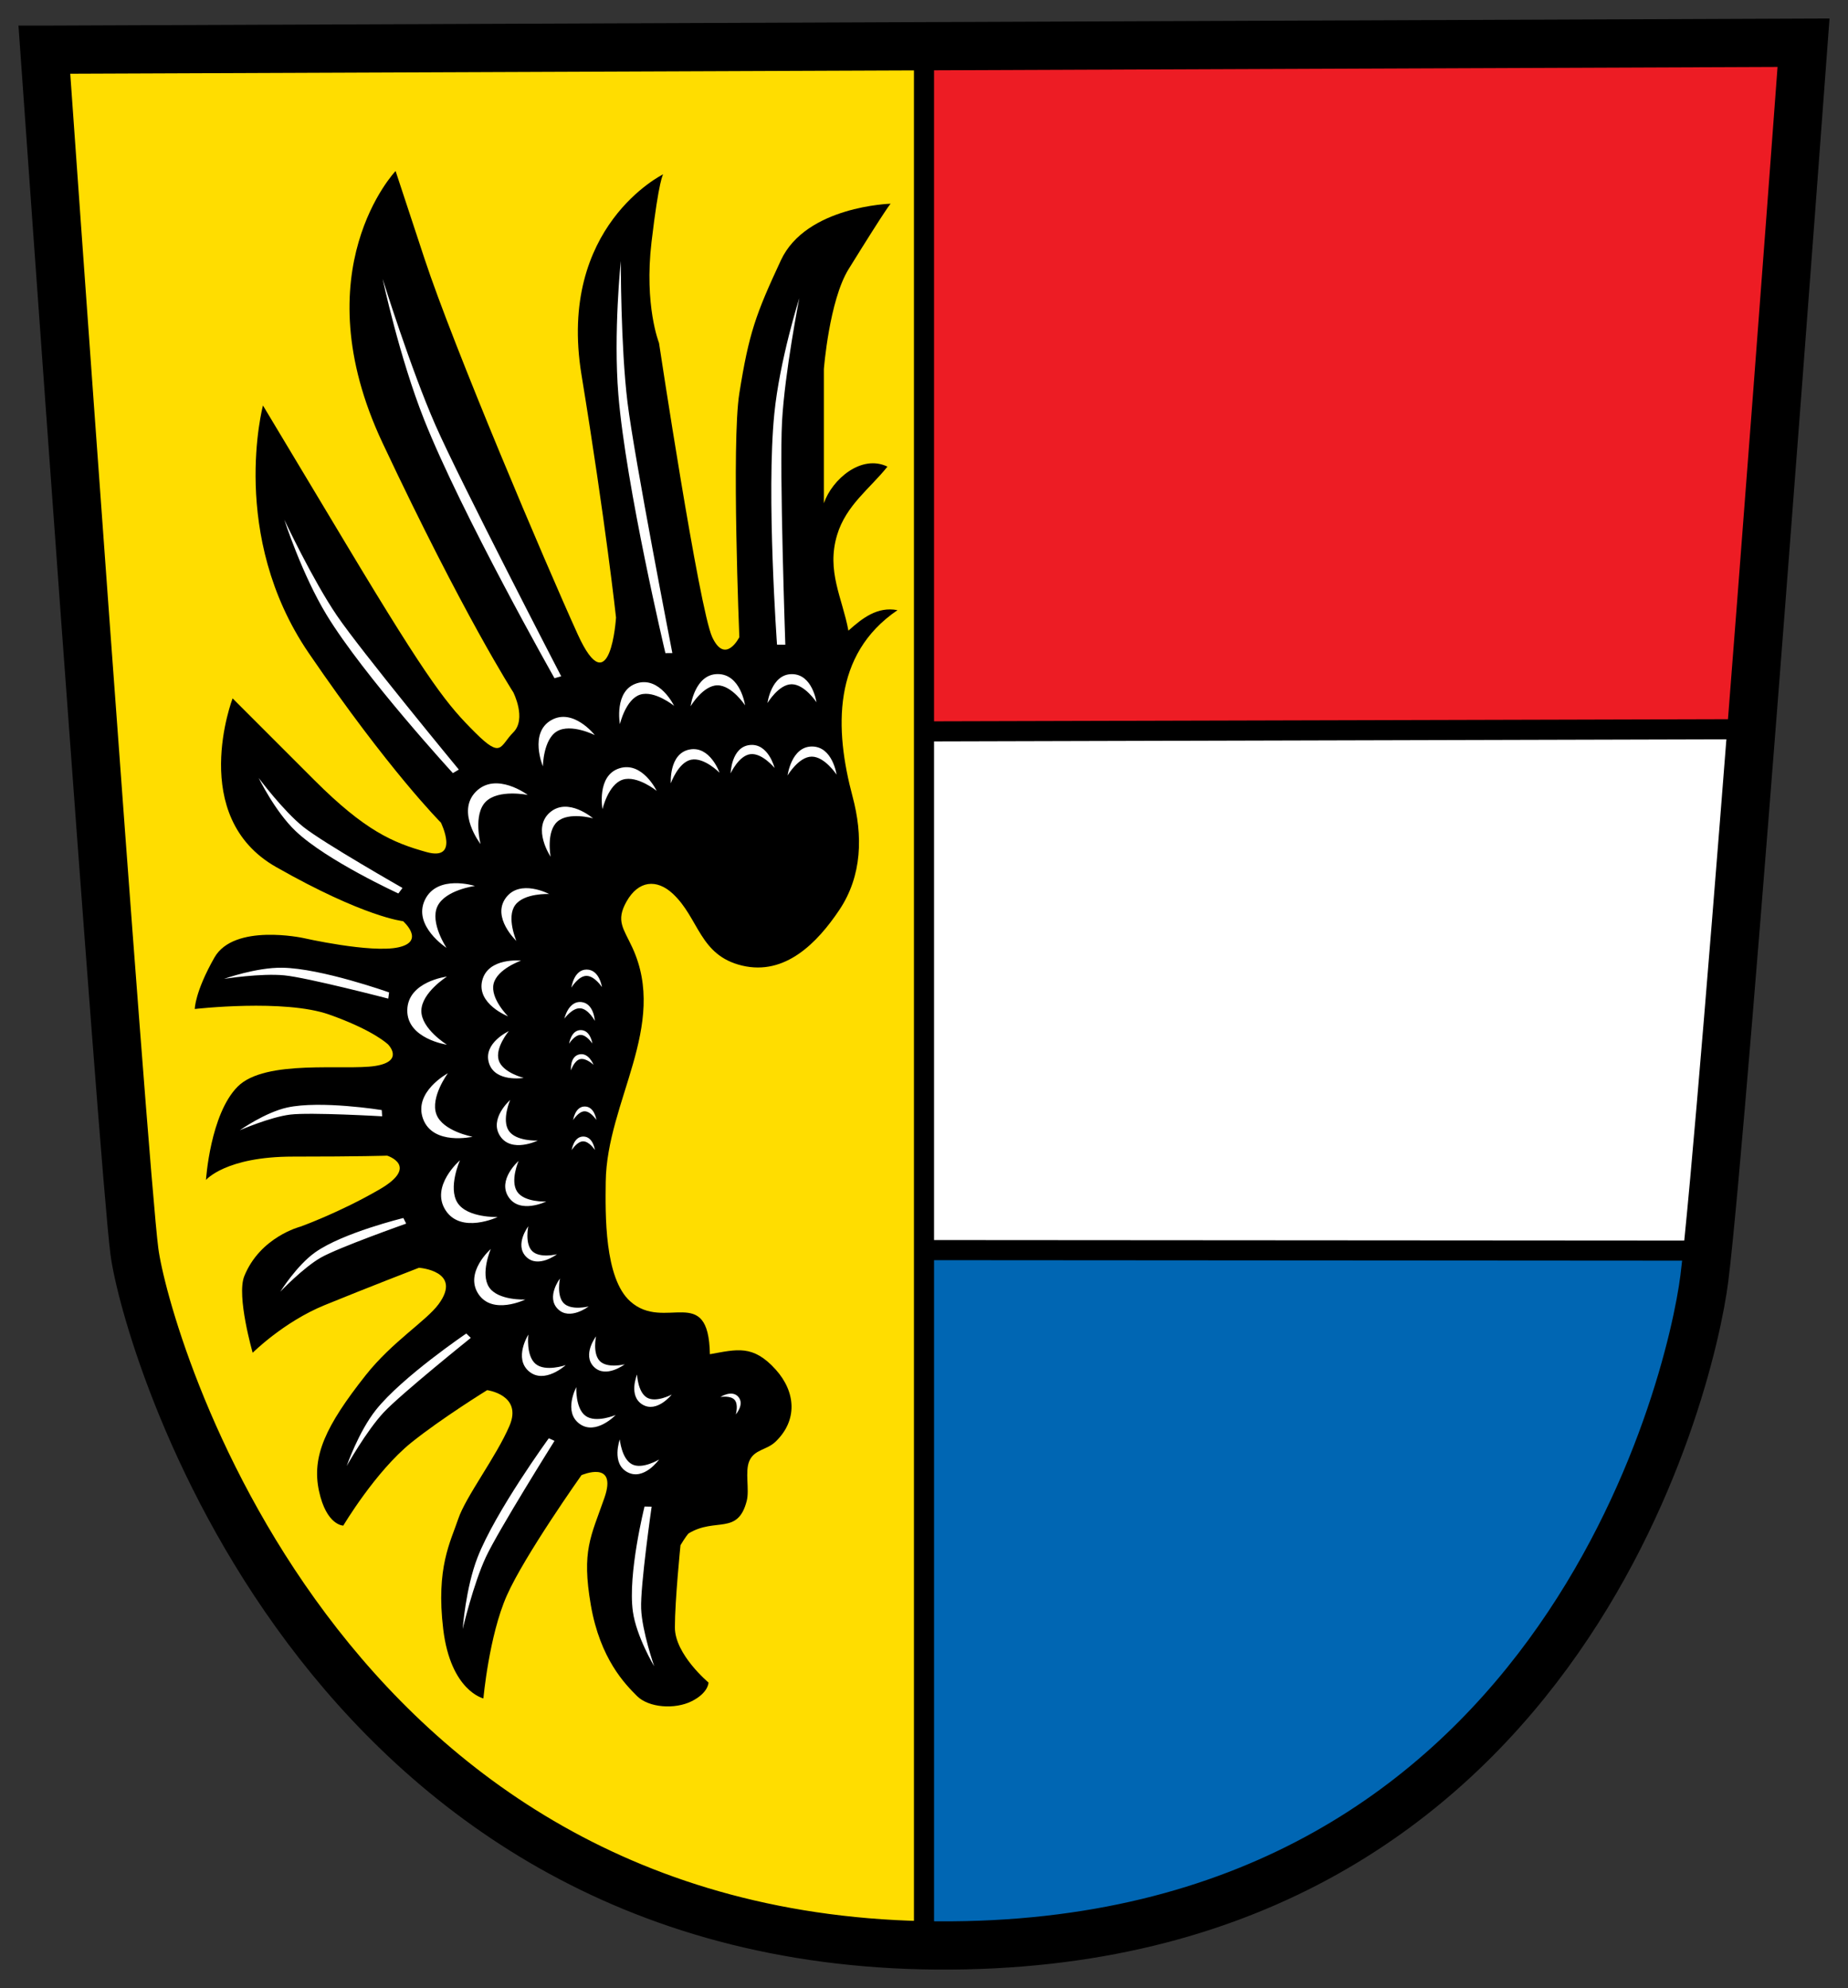 <svg height="537.821" width="500" xmlns="http://www.w3.org/2000/svg"><rect width="100%" height="100%" fill="#333333" stroke="none"/><switch transform="translate(5 47.565)"><g><path d="M31.575 294.022 9.145-35.9l240.753 2.098-5.228 510.074c0 .003-164.494 21.498-213.095-182.25z" fill="#fd0"/><path d="m246.167 477.894-.605-187.133h211.415s1.499 187.116-210.81 187.133z" fill="#0066b3"/><path d="M244.869 150.18h225.406l-13.297 140.581H245.563z" fill="#fff"/><path d="M246.037-34.293 485-36.01 470.82 150.567H245.416z" fill="#ed1c24"/><path d="M245 477.894V-35.44M468.861 149.694l-225.202.605M456.978 290.761l-214.61-.146" fill="none" stroke="#000" stroke-width="5.439"/><path d="m7.002-34.115 475.97-1.895s-21.552 292.1-26.832 334.207c-3.687 29.4-40.016 181.656-207.551 180.527-168.213-1.13-214.29-164.87-217.228-187.768C28.383 268.39 7.001-34.115 7.001-34.115z" fill="none" stroke="#000" stroke-width="13.053"/><path d="M181.328 367.243c7.304-4.387 13.288.571 15.706-8.767.793-3.06-.538-7.941.706-10.81 1.368-3.155 4.685-2.923 7.054-5.184 6.063-5.778 5.547-13.48.078-19.548-6.16-6.834-10.504-5.448-17.803-4.153-.352-19.457-12.222-5.944-21.543-14.29-7.03-6.293-6.75-23.579-6.638-32.385.278-21.674 16.984-42.175 7.198-63.339-2.396-5.18-4.509-7.195-1.6-12.395 3.246-5.807 8.213-6.203 12.555-2.16 7.129 6.637 7.164 16.666 18.714 19.434 11.728 2.81 20.41-6.236 26.288-14.976 6.264-9.313 6.446-20.222 3.624-30.772-4.87-18.206-5.49-38.406 12.16-50.398-5.452-1.052-9.527 2.184-13.281 5.541-1.623-8.832-6.003-16.07-3.06-25.875 2.427-8.082 8.937-12.592 13.623-18.496-7.042-3.404-14.957 3.41-17.2 9.896v-36.29s1.444-18.568 6.695-27.041C235.52 7.618 235.977 7.544 235.977 7.544s-22.867.635-29.692 15.293-8.66 19.774-11.25 36.01c-2.15 13.476 0 65.96 0 65.96s-3.79 7.58-7.329 0S173.3 45.198 173.3 45.198s-4.044-10.11-2.022-27.294 3.16-18.323 3.16-18.323-28.684 14.026-22.114 54.208 9.35 65.708 9.35 65.708-1.516 24.01-10.36 4.55-33.612-77.84-41.447-101.595l-7.835-23.755s-25.524 26.788-3.537 73.541 35.381 67.477 35.381 67.477 3.673 7.178 0 10.85-3.041 7.321-10.361 0-11.878-12.619-34.624-50.527-22.743-37.907-22.743-37.907-9.35 35.128 12.384 66.97 35.76 45.87 35.76 45.87 5.18 10.489-3.918 7.96-16.659-5.791-30.327-19.46L57.934 141.36s-12.256 31.97 11.752 45.617 34.37 14.658 34.37 14.658 6.192 5.434-1.265 7.077-25.777-2.528-25.777-2.528-18.703-4.044-24.01 5.307-5.307 13.9-5.307 13.9 24.262-2.782 36.392 1.516 15.922 8.09 15.922 8.09 4.549 4.548-3.538 5.812-29.695-1.896-37.15 5.56-8.592 25.27-8.592 25.27 5.306-6.318 23.502-6.318 25.526-.253 25.526-.253 8.845 2.782-2.022 9.098c-10.868 6.317-21.482 10.11-21.482 10.11s-10.872 2.763-15.162 13.392c-2.162 5.355 2.274 20.723 2.274 20.723s8.342-8.337 19.462-12.886c11.12-4.55 25.524-10.11 25.524-10.11s11.945.842 5.307 9.858c-3.345 4.542-12.533 10.129-19.713 19.206-10.87 13.744-14.658 21.987-12.636 31.338 2.022 9.352 6.571 9.351 6.571 9.351s8.716-14.675 18.449-22.493c8.182-6.57 20.47-14.152 20.47-14.152s9.603 1.264 6.065 9.603-11.878 19.207-13.9 25.271c-2.022 6.065-6.065 13.142-4.043 29.821s10.867 18.701 10.867 18.701 1.516-16.931 6.319-27.8 20.217-32.603 20.217-32.603 9.857-4.295 6.191 6.191c-3.665 10.488-6.192 14.28-3.664 28.938 2.528 14.66 9.35 21.482 12.51 24.64s10.234 3.666 14.784 1.39 4.55-5.054 4.55-5.054-9.099-7.582-9.099-14.91c0-7.329 1.516-22.24 1.516-22.24s1.445-2.438 2.214-3.207z"/><g fill="#fff"><path d="M215.9 142.406s-1.062-7.604-6.652-7.604-6.596 7.827-6.596 7.827 3.019-5.088 6.54-5.088 6.709 4.865 6.709 4.865zM196.586 143.241s-1.181-8.455-7.397-8.455c-6.218 0-7.336 8.703-7.336 8.703s3.357-5.657 7.274-5.657 7.46 5.409 7.46 5.409zM177.387 143.383s-3.884-8.082-10.105-6.096c-6.22 1.987-4.559 11.053-4.559 11.053s1.552-6.733 5.47-7.984c3.92-1.252 9.194 3.027 9.194 3.027zM155.932 151.296s-5.858-7.48-11.841-4.01c-5.985 3.47-2.204 12.472-2.204 12.472s.074-7.32 3.845-9.505c3.77-2.186 10.2 1.043 10.2 1.043zM137.789 167.482s-8.541-6.407-14.021-.892c-5.481 5.515 1.252 14.18 1.252 14.18s-2.06-7.965 1.395-11.44c3.453-3.473 11.374-1.848 11.374-1.848zM123.494 192.106s-10.175-3.237-13.532 3.774c-3.36 7.011 5.85 12.976 5.85 12.976s-4.566-6.842-2.448-11.26 10.13-5.49 10.13-5.49zM115.926 216.625s-10.597 1.295-10.73 9.068 10.723 9.359 10.723 9.359-7.002-4.32-6.916-9.217c.085-4.897 6.923-9.21 6.923-9.21zM116.179 242.772s-9.405 5.052-6.712 12.344c2.693 7.293 13.388 4.834 13.388 4.834s-8.091-1.487-9.787-6.083c-1.698-4.595 3.111-11.095 3.111-11.095zM119.452 266.32s-8.106 6.948-3.913 13.494 14.114 1.854 14.114 1.854-8.224.28-10.863-3.844c-2.643-4.125.662-11.504.662-11.504zM127.791 290.309s-7.205 6.33-3.365 12.166c3.84 5.835 12.7 1.51 12.7 1.51s-7.385.341-9.803-3.333.468-10.343.468-10.343zM137.95 313.48s-4.03 6.394.175 9.946c4.204 3.552 9.933-1.696 9.933-1.696s-5.504 1.908-8.152-.332c-2.648-2.235-1.955-7.917-1.955-7.917zM150.93 327.687s-3.585 6.653.851 9.908c4.437 3.256 9.795-2.37 9.795-2.37s-5.36 2.28-8.156.226c-2.794-2.048-2.49-7.764-2.49-7.764zM162.694 341.84s-2.369 6.496 2.075 8.859c4.445 2.365 8.554-3.433 8.554-3.433s-4.552 2.768-7.352 1.278c-2.8-1.489-3.277-6.703-3.277-6.703zM221.34 161.985s-1.063-7.604-6.653-7.604-6.596 7.826-6.596 7.826 3.018-5.087 6.54-5.087 6.708 4.865 6.708 4.865zM204.571 160.188s-1.672-6.736-6.697-6.21c-5.026.528-5.193 7.66-5.193 7.66s2.235-4.858 5.4-5.19 6.49 3.74 6.49 3.74zM172.675 166.383s-3.884-8.083-10.105-6.096c-6.22 1.987-4.559 11.053-4.559 11.053s1.552-6.733 5.47-7.984c3.92-1.252 9.194 3.027 9.194 3.027zM155.448 173.81s-6.785-5.864-11.698-1.563c-4.913 4.303.227 11.954.227 11.954s-1.263-6.793 1.832-9.503c3.096-2.71 9.639-.888 9.639-.888zM189.684 161.472s-2.577-7.382-8.158-6.268c-5.585 1.115-5.029 9.131-5.029 9.131s2-5.682 5.518-6.384 7.669 3.521 7.669 3.521zM143.577 194.285s-7.92-4.206-11.751 1.082c-3.832 5.288 2.881 11.603 2.881 11.603s-2.743-6.341-.328-9.673c2.415-3.331 9.198-3.012 9.198-3.012zM135.968 212.311s-8.918-.949-10.501 5.385c-1.583 6.336 7.003 9.692 7.003 9.692s-4.911-4.861-3.914-8.854c.998-3.99 7.412-6.223 7.412-6.223zM132.659 231.385s-6.99 3.209-5.38 8.574c1.611 5.364 9.411 4.073 9.411 4.073s-5.752-1.428-6.767-4.81c-1.013-3.38 2.736-7.837 2.736-7.837zM133.027 250.01s-5.788 5.066-2.719 9.75c3.071 4.685 10.181 1.228 10.181 1.228s-5.92.266-7.855-2.687c-1.934-2.951.393-8.29.393-8.29zM135.306 266.503s-5.787 5.066-2.718 9.75c3.07 4.684 10.181 1.228 10.181 1.228s-5.92.266-7.855-2.687c-1.935-2.951.392-8.29.392-8.29zM137.935 284.182s-3.799 4.995-.58 8.237c3.218 3.24 8.338-.68 8.338-.68s-4.69 1.178-6.718-.867c-2.027-2.042-1.04-6.69-1.04-6.69zM146.5 298.307s-3.8 4.995-.582 8.236 8.339-.68 8.339-.68-4.69 1.178-6.718-.867c-2.029-2.04-1.04-6.69-1.04-6.69zM156.262 313.957s-3.799 4.995-.58 8.237c3.218 3.24 8.338-.68 8.338-.68s-4.69 1.178-6.718-.867c-2.028-2.042-1.04-6.69-1.04-6.69zM167.367 324.276s-2.454 5.776 1.463 8.128c3.918 2.35 7.914-2.711 7.914-2.711s-4.254 2.296-6.724.814c-2.467-1.482-2.653-6.23-2.653-6.23zM205.232 126.827s-2.922-40.562-.73-62.486c1.456-14.572 6.76-31.243 6.76-31.243s-3.941 20.032-4.672 33.37.889 60.38.889 60.38zM157.861 219.463s-.661-4.738-4.146-4.738-4.112 4.877-4.112 4.877 1.882-3.17 4.077-3.17 4.181 3.03 4.181 3.03zM155.937 228.602s-.23-4.78-3.7-5.096-4.536 4.485-4.536 4.485 2.161-2.987 4.348-2.787c2.185.2 3.888 3.398 3.888 3.398zM155.266 234.743s-.465-3.612-3.118-3.64c-2.653-.027-3.169 3.681-3.169 3.681s1.458-2.4 3.128-2.38c1.671.017 3.16 2.339 3.16 2.339zM155.593 240.5s-1.287-3.408-3.875-2.822c-2.587.586-2.233 4.313-2.233 4.313s.864-2.671 2.494-3.04c1.63-.367 3.614 1.548 3.614 1.548zM156.354 255.41s-.466-3.613-3.119-3.641c-2.653-.026-3.168 3.682-3.168 3.682s1.457-2.4 3.128-2.381c1.67.017 3.159 2.34 3.159 2.34zM155.96 263.537s-.466-3.612-3.118-3.642c-2.653-.025-3.169 3.682-3.169 3.682s1.458-2.4 3.128-2.38c1.671.019 3.159 2.34 3.159 2.34zM194.08 335.068s2.417-2.725.694-4.742-4.858.03-4.858.03 2.766-.477 3.853.793c1.083 1.273.311 3.92.311 3.92zM175.035 129.126s-10.676-44.973-12.73-69.919c-1.365-16.58.658-36.163.658-36.163s-.034 23.12 1.81 38.194c1.842 15.074 12.14 67.87 12.14 67.87zM145.027 135.91s-25.09-44.318-35.268-69.94c-6.765-17.03-11.241-38.12-11.241-38.12s7.56 24.268 14.293 39.59c6.732 15.32 34.026 67.948 34.026 67.948zM117.534 161.581s-24.107-26.27-34.157-42.783c-6.682-10.975-11.452-25.763-11.452-25.763s7.653 16.277 14.245 25.953c6.59 9.676 32.972 41.638 32.972 41.638zM102.787 194.14s-19.333-8.86-27.754-16.828c-5.599-5.297-10.046-14.424-10.046-14.424s6.652 8.915 12.1 13.255c5.448 4.341 26.813 16.506 26.813 16.506zM100.268 220.905s-18.3-6.518-28.89-6.677c-7.04-.11-15.764 3.014-15.764 3.014s10.034-1.583 16.366-.947c6.33.633 28.067 6.288 28.067 6.288zM98.287 252.733s-16.618-2.673-25.601-.682c-5.973 1.321-12.806 6.147-12.806 6.147s8.21-3.584 13.676-4.244c5.464-.662 24.838.469 24.838.469zM104.141 281.936s-16.356 3.973-23.866 9.289c-4.995 3.532-9.425 10.628-9.425 10.628s6.18-6.485 10.964-9.212c4.781-2.728 23.08-9.19 23.08-9.19zM121.16 313.185s-17.335 11.73-24.433 20.643c-4.72 5.927-7.928 15.195-7.928 15.195s5.32-9.472 10.003-14.484c4.68-5.011 23.578-20.175 23.578-20.175zM143.483 341.522s-14.452 19.825-19.283 32.246c-3.213 8.26-4.014 19.358-4.014 19.358s2.884-12.232 6.301-19.519c3.415-7.283 18.54-31.382 18.54-31.382zM169.388 359.986s-4.574 18.221-3.157 28.397c.94 6.767 5.767 14.82 5.767 14.82s-3.293-9.469-3.532-15.609c-.242-6.139 2.844-27.572 2.844-27.572z"/></g></g></switch></svg>
